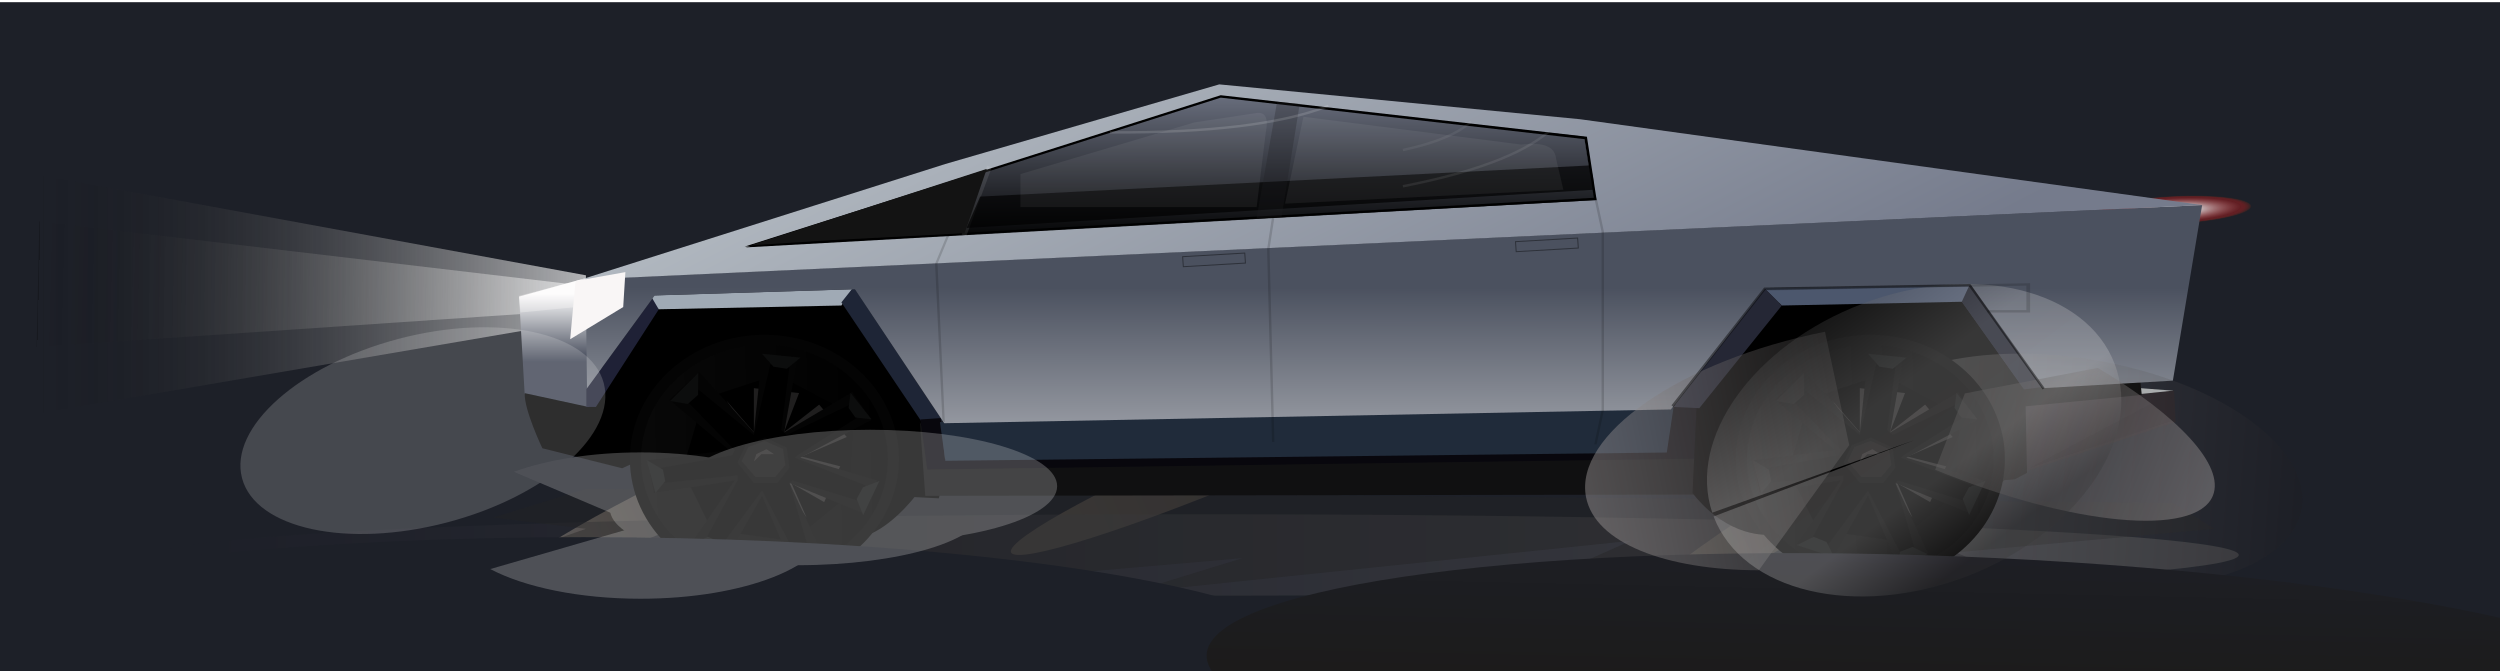 <svg xmlns="http://www.w3.org/2000/svg" xmlns:xlink="http://www.w3.org/1999/xlink"
    style="isolation:isolate" viewBox="0 0 1024 275" width="1024pt" height="275pt">
    <defs>
        <clipPath id="_clipPath_kKpiEeZOi32k910DUSMqY6ll9HkmaeyN">
            <rect width="1024" height="275" />
        </clipPath>
    </defs>
    <g clip-path="url(#_clipPath_kKpiEeZOi32k910DUSMqY6ll9HkmaeyN)">
        <defs>
            <filter id="Wev5Jwfrf4FHv5nUgA6FMj2oemus55rK" x="-200%" y="-200%" width="400%"
                height="400%" filterUnits="objectBoundingBox" color-interpolation-filters="sRGB">
                <feGaussianBlur xmlns="http://www.w3.org/2000/svg" stdDeviation="2.147" />
            </filter>
        </defs>
        <g filter="url(#Wev5Jwfrf4FHv5nUgA6FMj2oemus55rK)">
            <rect x="0" y="0.896" width="1032" height="272" transform="matrix(1,0,0,1,0,0)"
                fill="rgb(29,32,40)" />
        </g>
        <defs>
            <filter id="WydkZWMjiHZHZXgdFkY7pSBKBsxtv4mp" x="-200%" y="-200%" width="400%"
                height="400%" filterUnits="objectBoundingBox" color-interpolation-filters="sRGB">
                <feGaussianBlur xmlns="http://www.w3.org/2000/svg" stdDeviation="2.619" />
            </filter>
        </defs>
        <g opacity="0.8" filter="url(#WydkZWMjiHZHZXgdFkY7pSBKBsxtv4mp)">
            <radialGradient id="_rgradient_1" fx="0.5" fy="0.5" cx="0.5" cy="0.5" r="0.5"
                gradientTransform="matrix(63.945,-3.207,0.572,11.403,857.791,81.941)"
                gradientUnits="userSpaceOnUse">
                <stop offset="29.167%" stop-opacity="1"
                    style="stop-color:rgb(255,255,255)" />
                <stop offset="86.667%" stop-opacity="0.46"
                    style="stop-color:rgb(217,28,28)" />
                <stop offset="100%" stop-opacity="1" style="stop-color:rgb(49,35,35)" />
            </radialGradient>
            <path
                d=" M 858.076 87.643 C 857.919 84.496 872.117 81.223 889.763 80.338 C 907.409 79.453 921.864 81.289 922.022 84.436 C 922.18 87.582 907.981 90.856 890.335 91.74 C 872.689 92.625 858.234 90.789 858.076 87.643 Z "
                fill="url(#_rgradient_1)" />
        </g>
        <defs>
            <filter id="EBwJTxLs7tkJDHTcrqHs9iI7CfdY315P" x="-200%" y="-200%" width="400%"
                height="400%" filterUnits="objectBoundingBox" color-interpolation-filters="sRGB">
                <feGaussianBlur xmlns="http://www.w3.org/2000/svg" stdDeviation="8.501" />
            </filter>
        </defs>
        <g opacity="0.57" filter="url(#EBwJTxLs7tkJDHTcrqHs9iI7CfdY315P)">
            <linearGradient id="_lgradient_17" x1="0" y1="0.5" x2="1" y2="0.5"
                gradientTransform="matrix(203.707,-92.912,8.718,19.115,205.874,226.305)"
                gradientUnits="userSpaceOnUse">
                <stop offset="2.5%" stop-opacity="1" style="stop-color:rgb(195,179,163)" />
                <stop offset="97.917%" stop-opacity="1" style="stop-color:rgb(19,18,18)" />
            </linearGradient>
            <path
                d=" M 210.233 235.862 C 207.827 230.587 251.513 205.489 307.727 179.849 C 363.942 154.209 411.534 137.676 413.94 142.95 C 416.346 148.225 372.66 173.324 316.446 198.963 C 260.231 224.603 212.639 241.137 210.233 235.862 Z "
                fill="url(#_lgradient_17)" />
        </g>
        <defs>
            <filter id="MlkATP0Q7PLfqnCk3WmpHMJBPlgHXjYA" x="-200%" y="-200%" width="400%"
                height="400%" filterUnits="objectBoundingBox" color-interpolation-filters="sRGB">
                <feGaussianBlur xmlns="http://www.w3.org/2000/svg" stdDeviation="8.501" />
            </filter>
        </defs>
        <g opacity="0.42" filter="url(#MlkATP0Q7PLfqnCk3WmpHMJBPlgHXjYA)">
            <linearGradient id="_lgradient_18" x1="0" y1="0.5" x2="1" y2="0.5"
                gradientTransform="matrix(206.114,-87.442,8.205,19.34,410.015,216.583)"
                gradientUnits="userSpaceOnUse">
                <stop offset="2.5%" stop-opacity="0.54" style="stop-color:rgb(217,186,150)" />
                <stop offset="97.917%" stop-opacity="1" style="stop-color:rgb(19,18,18)" />
            </linearGradient>
            <path
                d=" M 414.118 226.253 C 411.853 220.916 456.193 196.992 513.072 172.862 C 569.951 148.731 617.967 133.474 620.231 138.811 C 622.496 144.148 578.156 168.072 521.277 192.202 C 464.398 216.332 416.382 231.59 414.118 226.253 Z "
                fill="url(#_lgradient_18)" />
        </g>
        <defs>
            <filter id="EmyRcY6GIL5e96dj0Onq3Evquv8wGQFX" x="-200%" y="-200%" width="400%"
                height="400%" filterUnits="objectBoundingBox" color-interpolation-filters="sRGB">
                <feGaussianBlur xmlns="http://www.w3.org/2000/svg" stdDeviation="8.501" />
            </filter>
        </defs>
        <g filter="url(#EmyRcY6GIL5e96dj0Onq3Evquv8wGQFX)">
            <linearGradient id="_lgradient_19" x1="0" y1="0.5" x2="1" y2="0.5"
                gradientTransform="matrix(191.863,-115.402,10.829,18.003,660.643,242.7)"
                gradientUnits="userSpaceOnUse">
                <stop offset="2.5%" stop-opacity="1" style="stop-color:rgb(108,99,90)" />
                <stop offset="97.917%" stop-opacity="1" style="stop-color:rgb(19,18,18)" />
            </linearGradient>
            <path
                d=" M 666.057 251.701 C 663.069 246.733 703.628 216.845 756.574 184.998 C 809.52 153.152 854.932 131.331 857.92 136.299 C 860.908 141.267 820.349 171.155 767.403 203.002 C 714.457 234.848 669.046 256.669 666.057 251.701 Z "
                fill="url(#_lgradient_19)" />
        </g>
        <defs>
            <filter id="iqBKA3ioSbNxcejWm1yEuPMMJ6suokQ1" x="-200%" y="-200%" width="400%"
                height="400%" filterUnits="objectBoundingBox" color-interpolation-filters="sRGB">
                <feGaussianBlur xmlns="http://www.w3.org/2000/svg" stdDeviation="14.899" />
            </filter>
        </defs>
        <g opacity="0.36" filter="url(#iqBKA3ioSbNxcejWm1yEuPMMJ6suokQ1)">
            <linearGradient id="_lgradient_20" x1="0" y1="0.5" x2="1" y2="0.5"
                gradientTransform="matrix(-852,0,0,33.365,917,210.635)"
                gradientUnits="userSpaceOnUse">
                <stop offset="2.5%" stop-opacity="1" style="stop-color:rgb(113,112,111)" />
                <stop offset="97.917%" stop-opacity="1" style="stop-color:rgb(29,32,40)" />
            </linearGradient>
            <ellipse vector-effect="non-scaling-stroke" cx="491"
                cy="227.317" rx="426" ry="16.683" fill="url(#_lgradient_20)" />
        </g>
        <defs>
            <filter id="ZrFQNtqiw7fS0iFh99HQxOaC7x0ixxjW" x="-200%" y="-200%" width="400%"
                height="400%" filterUnits="objectBoundingBox" color-interpolation-filters="sRGB">
                <feGaussianBlur xmlns="http://www.w3.org/2000/svg" stdDeviation="20.566" />
            </filter>
        </defs>
        <g opacity="0.4" filter="url(#ZrFQNtqiw7fS0iFh99HQxOaC7x0ixxjW)">
            <path
                d=" M 239.882 200.268 L 202 212 L 240 216.607 L 184 236.214 L 324 228.589 L 382 228.589 L 346 242.75 L 509 228.589 L 463 242.75 L 668 221.509 L 620 242.75 L 907 216.607 L 890 206 L 890 206"
                fill="rgb(34,34,34)" />
        </g>
        <g>
            <defs>
                <filter id="4zW7VBhs5TBWwxytpTS1gqLkH04uB5PE" x="-200%" y="-200%" width="400%"
                    height="400%" filterUnits="objectBoundingBox" color-interpolation-filters="sRGB">
                    <feGaussianBlur xmlns="http://www.w3.org/2000/svg"
                        stdDeviation="3.263" />
                </filter>
            </defs>
            <g opacity="0.66" filter="url(#4zW7VBhs5TBWwxytpTS1gqLkH04uB5PE)">
                <linearGradient id="_lgradient_21" x1="0" y1="0.5" x2="1" y2="0.5"
                    gradientTransform="matrix(222.054,0,0,97,17.946,72)"
                    gradientUnits="userSpaceOnUse">
                    <stop offset="0%" stop-opacity="0.36" style="stop-color:rgb(0,0,0)" />
                    <stop offset="0%" stop-opacity="0" style="stop-color:rgb(0,0,0)" />
                    <stop offset="100%" stop-opacity="1" style="stop-color:rgb(255,255,255)" />
                </linearGradient>
                <path d=" M 17.946 72 L 240 112.768 L 240 131.043 L 17.946 169 L 17.946 72 Z "
                    fill="url(#_lgradient_21)" />
            </g>
            <defs>
                <filter id="CZ3K351k4vPr6zk21E3RZR7NdqV9MB41" x="-200%" y="-200%" width="400%"
                    height="400%" filterUnits="objectBoundingBox" color-interpolation-filters="sRGB">
                    <feGaussianBlur xmlns="http://www.w3.org/2000/svg"
                        stdDeviation="0.773" />
                </filter>
            </defs>
            <g opacity="0.61" filter="url(#CZ3K351k4vPr6zk21E3RZR7NdqV9MB41)">
                <linearGradient id="_lgradient_22" x1="0" y1="0.5" x2="1" y2="0.5"
                    gradientTransform="matrix(224.351,4.831,-1.12,51.448,16.12,90.672)"
                    gradientUnits="userSpaceOnUse">
                    <stop offset="0%" stop-opacity="0.36" style="stop-color:rgb(0,0,0)" />
                    <stop offset="0%" stop-opacity="0" style="stop-color:rgb(0,0,0)" />
                    <stop offset="100%" stop-opacity="1" style="stop-color:rgb(255,255,255)" />
                </linearGradient>
                <path
                    d=" M 16.12 90.672 L 240 117.126 L 239.789 126.819 L 15 142.12 L 16.12 90.672 Z "
                    fill="url(#_lgradient_22)" />
            </g>
        </g>
        <g>
            <g>
                <path
                    d=" M 890.005 160.014 L 876.703 158.989 L 876.703 162.579 L 890.005 161.04 L 890.005 160.014 Z "
                    fill="rgb(190,195,196)" />
                <linearGradient id="_lgradient_23" x1="0.401" y1="0.117"
                    x2="0.401" y2="0.621"
                    gradientTransform="matrix(38.317,0,0,55.984,212.606,113.872)"
                    gradientUnits="userSpaceOnUse">
                    <stop offset="0%" stop-opacity="1" style="stop-color:rgb(255,255,255)" />
                    <stop offset="98.333%" stop-opacity="1"
                        style="stop-color:rgb(63,69,85)" />
                </linearGradient>
                <path
                    d=" M 214.893 161.204 L 212.606 121.506 L 240.057 113.872 L 241.773 116.926 L 250.923 131.176 L 243.488 163.24 L 241.201 169.856 L 224.044 169.347 L 214.893 161.204 Z "
                    fill="url(#_lgradient_23)" />
                <g>
                    <path
                        d=" M 214.941 161.04 L 240.99 166.682 L 268.702 126.166 L 345.187 122.063 L 380.104 170.272 L 385.092 202.069 L 384.538 204.121 L 374.562 203.608 C 374.562 203.608 363.699 217.763 352.392 220.019 L 264.268 197.966 L 261.497 188.735 L 254.846 191.812 L 222.146 183.606 C 222.146 183.606 214.553 167.707 214.941 161.04 Z "
                        fill="rgb(0,0,0)" />
                    <path
                        d=" M 269.81 126.743 L 268.132 121.037 L 240.167 159.42 L 240.167 166.682 L 244.082 166.682 L 269.81 126.743 Z "
                        fill="rgb(31,33,54)" />
                    <path
                        d=" M 269.81 126.678 L 344.633 125.14 L 349.067 118.473 L 266.485 121.037 L 269.81 126.678 Z "
                        fill="rgb(160,170,181)" />
                    <path
                        d=" M 386.042 172.323 L 349.602 117.604 L 344.633 123.858 L 377.208 172.323 L 386.042 172.323 Z "
                        fill="rgb(30,37,54)" />
                </g>
                <g>
                    <path
                        d=" M 696.021 178.99 L 694.912 202.582 L 378.996 203.095 L 376.779 172.836 L 385.092 189.248 L 686.599 185.658 L 696.021 178.99 Z "
                        fill="rgb(16,16,17)" />
                    <path
                        d=" M 696.021 165.143 L 695.465 187.863 L 379.779 192.325 L 377 171.81 L 385.337 171.246 L 387.004 187.863 L 682.682 184.016 L 685.461 165.707 L 696.021 165.143 Z "
                        fill="rgb(8,7,13)" />
                </g>
                <path
                    d=" M 830.202 192.889 L 829.592 166.22 L 890.503 159.963 L 891.113 172.785 L 830.202 192.889 Z "
                    fill="rgb(38,32,36)" />
                <g>
                    <path
                        d=" M 876.703 156.065 L 877.257 161.758 L 829.703 166.425 L 830.257 193.709 L 825.269 196.325 L 819.117 196.838 C 819.117 196.838 825.824 147.757 772.118 142.68 C 772.118 142.68 715.253 135.243 708.934 195.812 C 708.934 195.812 718.855 217.763 724.564 218.994 C 724.564 218.994 708.159 220.84 693.249 201.967 L 694.912 166.425 L 728.499 124.114 L 802.878 122.576 L 828.595 158.681 L 876.703 156.065 Z "
                        fill="rgb(0,0,0)" />
                    <path
                        d=" M 806.798 116.135 L 836.798 158.476 L 829.038 159.502 L 803.543 123.601 L 806.798 116.135 Z "
                        fill="rgb(23,25,37)" />
                    <path
                        d=" M 729.829 125.14 L 803.543 123.601 L 806.869 116.421 L 722.624 117.96 L 729.829 125.14 Z "
                        fill="rgb(76,87,109)" />
                    <path
                        d=" M 722.624 117.96 L 729.829 125.14 L 696.021 167.195 L 685.49 166.682 L 722.624 117.96 Z "
                        fill="rgb(37,39,53)" />
                    <path
                        d=" M 723.733 218.994 L 820.17 197.453 L 823.496 193.863 L 818.508 152.322 L 775.277 137.449 L 733.155 141.039 L 707.66 173.349 L 704.334 200.53 L 723.733 218.994 Z "
                        fill="rgb(0,0,0)" />
                </g>
                <path
                    d=" M 682.713 185.35 L 387.222 188.735 L 385 172.887 L 685.49 166.682 L 682.713 185.35 Z "
                    fill="rgb(32,43,58)" />
                <linearGradient id="_lgradient_24" x1="0.539" y1="1.924"
                    x2="0.543" y2="0.379"
                    gradientTransform="matrix(662.119,0,0,89.349,239.881,84)"
                    gradientUnits="userSpaceOnUse">
                    <stop offset="0%" stop-opacity="1" style="stop-color:rgb(255,255,255)" />
                    <stop offset="100%" stop-opacity="1" style="stop-color:rgb(75,81,95)" />
                </linearGradient>
                <path
                    d=" M 902 84 L 890.005 155.912 L 836.798 158.989 L 807.423 116.934 L 723.178 117.96 L 684.382 167.707 L 386.755 173.349 L 350.175 118.473 L 268.148 121.037 L 240.436 158.989 L 239.881 114.37 L 902 84 Z "
                    fill="url(#_lgradient_24)" />
                <g>
                    <linearGradient id="_lgradient_25" x1="0.158"
                        y1="0.303" x2="1" y2="0.5"
                        gradientTransform="matrix(664.277,0,0,80.021,237.723,34.562)"
                        gradientUnits="userSpaceOnUse">
                        <stop offset="1.667%" stop-opacity="1"
                            style="stop-color:rgb(176,183,191)" />
                        <stop offset="90.027%" stop-opacity="1"
                            style="stop-color:rgb(117,123,140)" />
                        <stop offset="100%" stop-opacity="1" style="stop-color:rgb(117,123,140)" />
                    </linearGradient>
                    <path
                        d=" M 902 84 L 237.723 114.583 L 387.175 67.182 L 499.403 34.562 L 647.188 48.833 L 902 84 Z "
                        fill="url(#_lgradient_25)" />
                    <linearGradient id="_lgradient_26" x1="0.567"
                        y1="0.985" x2="0.561" y2="-0.126"
                        gradientTransform="matrix(347.795,0,0,61.673,305.504,39.659)"
                        gradientUnits="userSpaceOnUse">
                        <stop offset="1.667%" stop-opacity="1"
                            style="stop-color:rgb(0,0,0)" />
                        <stop offset="100%" stop-opacity="1" style="stop-color:rgb(117,123,140)" />
                    </linearGradient>
                    <path
                        d=" M 648.855 55.969 L 653.299 81.963 L 305.504 101.332 L 499.403 39.659 L 648.855 55.969 Z "
                        fill="url(#_lgradient_26)" />
                </g>
                <g>
                    <g opacity="0.4">
                        <path
                            d=" M 620.755 98.984 L 646.195 97.497 L 646.472 101.6 L 621.032 103.087 L 620.755 98.984 Z "
                            fill="none" vector-effect="non-scaling-stroke" stroke-width="0.412"
                            stroke="rgb(0,0,0)" stroke-linejoin="miter" stroke-linecap="butt"
                            stroke-miterlimit="100" />
                    </g>
                    <g opacity="0.4">
                        <path
                            d=" M 484.412 105.138 L 509.852 103.651 L 510.129 107.754 L 484.689 109.241 L 484.412 105.138 Z "
                            fill="none" vector-effect="non-scaling-stroke" stroke-width="0.412"
                            stroke="rgb(0,0,0)" stroke-linejoin="miter" stroke-linecap="butt"
                            stroke-miterlimit="100" />
                    </g>
                </g>
                <g />
                <defs>
                    <filter id="eHXWL59EwkFUKjitZBFjgWCUXNuBClhy" x="-200%" y="-200%" width="400%"
                        height="400%" filterUnits="objectBoundingBox"
                        color-interpolation-filters="sRGB">
                        <feGaussianBlur xmlns="http://www.w3.org/2000/svg"
                            stdDeviation="4.337" />
                    </filter>
                </defs>
                <g opacity="0.35" filter="url(#eHXWL59EwkFUKjitZBFjgWCUXNuBClhy)">
                    <path
                        d=" M 239.868 125.381 L 239.868 114 L 212.606 121.19 L 213.174 128 L 239.868 125.381 Z "
                        fill="rgb(249,246,246)" />
                </g>
                <defs>
                    <filter id="Yf0u0FXhWC37HXylFfuaJkoYQGNs0uxX" x="-200%" y="-200%" width="400%"
                        height="400%" filterUnits="objectBoundingBox"
                        color-interpolation-filters="sRGB">
                        <feGaussianBlur xmlns="http://www.w3.org/2000/svg"
                            stdDeviation="4.337" />
                    </filter>
                </defs>
                <g filter="url(#Yf0u0FXhWC37HXylFfuaJkoYQGNs0uxX)">
                    <path
                        d=" M 235.745 115.102 L 233.544 138.942 L 255.266 125.757 L 256.159 111.454 L 235.745 115.102 Z "
                        fill="rgb(249,246,246)" />
                </g>
            </g>
            <path
                d=" M 654 82 L 650 56 L 500 39 L 305 101 L 653 82 L 653 81 L 311 100 L 500 40 L 649 57 L 653 82 L 654 82 Z "
                fill="rgb(0,0,0)" />
            <g>
                <g opacity="0.09">
                    <path d=" M 404.922 69.173 L 395.175 95.5 L 395.175 95.5" fill="none"
                        vector-effect="non-scaling-stroke" stroke-width="2"
                        stroke="rgb(255,255,255)" stroke-linejoin="miter" stroke-linecap="square"
                        stroke-miterlimit="3" />
                </g>
                <path
                    d=" M 404.172 69.173 L 395.104 95.5 L 340.699 98.346 L 307.452 100.481 L 404.172 69.173 Z "
                    fill="rgb(19,19,19)" />
            </g>
            <g>
                <ellipse vector-effect="non-scaling-stroke" cx="313.108"
                    cy="188" rx="55.108" ry="50.875"
                    fill="rgb(4,4,4)" />
                <linearGradient id="_lgradient_27" x1="0" y1="0.5" x2="0.991"
                    y2="0.474"
                    gradientTransform="matrix(101.149,0,0,93.378,262.534,141.311)"
                    gradientUnits="userSpaceOnUse">
                    <stop offset="0%" stop-opacity="1" style="stop-color:rgb(8,8,8)" />
                    <stop offset="100%" stop-opacity="1" style="stop-color:rgb(0,0,0)" />
                </linearGradient>
                <ellipse vector-effect="non-scaling-stroke" cx="313.108"
                    cy="188" rx="50.574" ry="46.689"
                    fill="url(#_lgradient_27)" />
                <path
                    d=" M 292.53 161.872 L 312.062 155.432 L 324.618 156.72 L 341.635 165.735 L 349.471 176.039 L 348.336 194.071 L 344.151 205.663 L 331.594 215.966 L 320.433 221.118 L 302.296 218.542 L 289.74 213.391 L 282.764 199.223 L 281.369 186.343 L 285.554 172.175 L 292.53 161.872 Z "
                    fill="rgb(0,0,0)" />
                <g opacity="0.15">
                    <path
                        d=" M 297.483 164 L 308.791 177 L 308.791 159 L 327.294 161 L 321.126 177 L 335.518 165.735 L 346.826 179 L 328.322 187 L 344.151 191 L 337.574 205.663 L 324.21 198 L 330.378 212"
                        fill="rgb(206,201,201)" />
                </g>
                <g>
                    <path
                        d=" M 286.412 152.359 L 308.792 177.153 L 312.149 145.128 L 326.697 146.161 L 321.187 177.153 L 349.077 160.624 L 356.91 171.988 L 327.816 187.483 L 359.149 196.781 L 353.553 210.211 L 323.34 197.814 L 336.768 226.74 L 324.459 231.905 L 312.149 202.979 L 297.602 228.806 L 283.055 222.608 L 300.959 196.781 L 267.871 201.946 L 265.15 188.517 L 298.721 184.384 L 274.102 163.723 L 286.412 152.359 Z "
                        fill="rgb(4,4,4)" />
                    <path
                        d=" M 280.817 163.723 L 284.863 158.558 L 308.792 178.186 L 315.506 149.26 L 323.34 150.293 L 319.983 176.12 L 322.221 178.186 L 347.958 165.789 L 351.315 170.954 L 326.697 186.45 L 325.578 187.483 L 354.672 198.847 L 351.315 205.046 L 324.459 196.781 L 323.34 197.814 L 331.173 224.674 L 325.578 226.74 L 312.149 200.913 L 295.364 223.641 L 288.65 221.575 L 302.078 196.781 L 302.078 194.715 L 271.864 197.814 L 270.745 191.616 L 299.84 186.45 L 300.959 184.384 L 280.817 163.723 Z "
                        fill="rgb(0,0,0)" />
                    <g opacity="0.34">
                        <mask id="_mask_YZNRDH7Cdq14k5FZhFWUQkN528ODDsNO">
                            <path
                                d=" M 306.554 189.55 L 309.911 194.715 L 315.506 194.715 L 319.983 191.616 L 318.863 185.417 L 314.387 182.318 L 308.792 184.384 L 306.554 188.517 L 306.554 189.55 Z "
                                fill="white" stroke="none" />
                        </mask>
                        <path
                            d=" M 306.554 189.55 L 309.911 194.715 L 315.506 194.715 L 319.983 191.616 L 318.863 185.417 L 314.387 182.318 L 308.792 184.384 L 306.554 188.517 L 306.554 189.55 Z "
                            fill="none" />
                        <path
                            d=" M 306.554 189.55 L 309.911 194.715 L 315.506 194.715 L 319.983 191.616 L 318.863 185.417 L 314.387 182.318 L 308.792 184.384 L 306.554 188.517 L 306.554 189.55 Z "
                            fill="none" mask="url(#_mask_YZNRDH7Cdq14k5FZhFWUQkN528ODDsNO)"
                            vector-effect="non-scaling-stroke" stroke-width="0.6"
                            stroke="rgb(249,249,249)" stroke-linejoin="miter"
                            stroke-linecap="square" stroke-miterlimit="3" />
                    </g>
                    <path
                        d=" M 302.078 189.55 L 305.435 182.318 L 313.268 179.219 L 322.221 183.351 L 323.34 191.616 L 318.411 197.814 L 308.792 197.814 L 302.078 189.55 Z "
                        fill="rgb(4,4,4)" />
                    <path
                        d=" M 303.757 188.821 L 306.584 183.073 L 313.18 180.609 L 320.719 183.894 L 321.661 190.464 L 317.511 195.391 L 309.411 195.391 L 303.757 188.821 Z "
                        fill="rgb(11,10,10)" />
                    <g opacity="0.25">
                        <path
                            d=" M 308.791 189 L 309.819 186 L 313.93 184 L 317.014 186 L 311.875 186"
                            fill="rgb(96,93,93)" />
                    </g>
                    <g>
                        <path
                            d=" M 325.238 226 L 324.619 232 L 336.546 227 L 330.378 224 L 325.238 226 Z "
                            fill="rgb(12,13,13)" />
                        <path
                            d=" M 350.907 204.361 L 353.553 211 L 360.19 197 L 353.493 199.599 L 350.907 204.361 Z "
                            fill="rgb(12,13,13)" />
                        <path
                            d=" M 350.369 171.011 L 356.98 171.748 L 348.386 160.923 L 347.589 167.08 L 350.369 171.011 Z "
                            fill="rgb(12,13,13)" />
                        <path
                            d=" M 289.878 219.9 L 283.021 223.255 L 298.443 228.461 L 295.15 222.001 L 289.878 219.9 Z "
                            fill="rgb(12,13,13)" />
                        <path
                            d=" M 271.529 192.363 L 264.871 188.44 L 268.468 201.92 L 272.472 197.088 L 271.529 192.363 Z "
                            fill="rgb(12,13,13)" />
                        <path
                            d=" M 322.277 151.043 L 327.834 146.503 L 312.101 144.904 L 316.818 150.199 L 322.277 151.043 Z "
                            fill="rgb(12,13,13)" />
                        <path
                            d=" M 285.937 161.742 L 286.011 152.698 L 274.486 164.244 L 281.711 165.467 L 285.937 161.742 Z "
                            fill="rgb(12,13,13)" />
                    </g>
                </g>
            </g>
            <defs>
                <filter id="EYwLzRzdcEaXo4ShshOEicrFND5JUSjr" x="-200%" y="-200%" width="400%"
                    height="400%" filterUnits="objectBoundingBox" color-interpolation-filters="sRGB">
                    <feOffset xmlns="http://www.w3.org/2000/svg" in="SourceGraphic" dx="0" dy="0" />
                    <feGaussianBlur xmlns="http://www.w3.org/2000/svg"
                        stdDeviation="2.147" result="pf_100_offsetBlur" />
                    <feComposite xmlns="http://www.w3.org/2000/svg" in="SourceGraphic"
                        in2="pf_100_offsetBlur" result="pf_100_inverse" operator="out" />
                    <feFlood xmlns="http://www.w3.org/2000/svg" flood-color="#000000"
                        flood-opacity="0.5" result="pf_100_color" />
                    <feComposite xmlns="http://www.w3.org/2000/svg" in="pf_100_color"
                        in2="pf_100_inverse" operator="in" result="pf_100_shadow" />
                    <feComposite xmlns="http://www.w3.org/2000/svg" in="pf_100_shadow"
                        in2="SourceGraphic" operator="over" />
                    <feGaussianBlur xmlns="http://www.w3.org/2000/svg"
                        stdDeviation="14.255" />
                </filter>
            </defs>
            <g opacity="0.21" filter="url(#EYwLzRzdcEaXo4ShshOEicrFND5JUSjr)">
                <linearGradient id="_lgradient_28" x1="0" y1="0.5" x2="1.172"
                    y2="0.45"
                    gradientTransform="matrix(185.617,30.859,-15.102,90.84,764.66,131.982)"
                    gradientUnits="userSpaceOnUse">
                    <stop offset="0%" stop-opacity="1" style="stop-color:rgb(193,191,191)" />
                    <stop offset="100%" stop-opacity="1" style="stop-color:rgb(0,0,0)" />
                </linearGradient>
                <path
                    d=" M 757.109 177.402 C 761.276 152.334 806.246 138.896 857.469 147.412 C 908.691 155.928 946.894 183.193 942.726 208.261 C 938.559 233.329 893.589 246.767 842.366 238.252 C 791.144 229.736 752.941 202.47 757.109 177.402 Z "
                    fill="url(#_lgradient_28)" />
            </g>
            <g>
                <ellipse vector-effect="non-scaling-stroke" cx="766.108"
                    cy="188" rx="55.108" ry="50.875"
                    fill="rgb(4,4,4)" />
                <linearGradient id="_lgradient_29" x1="0" y1="0.5" x2="0.991"
                    y2="0.474"
                    gradientTransform="matrix(101.149,0,0,93.378,715.534,141.311)"
                    gradientUnits="userSpaceOnUse">
                    <stop offset="0%" stop-opacity="1" style="stop-color:rgb(8,8,8)" />
                    <stop offset="100%" stop-opacity="1" style="stop-color:rgb(0,0,0)" />
                </linearGradient>
                <ellipse vector-effect="non-scaling-stroke" cx="766.108"
                    cy="188" rx="50.574" ry="46.689"
                    fill="url(#_lgradient_29)" />
                <path
                    d=" M 745.53 161.872 L 765.062 155.432 L 777.618 156.72 L 794.635 165.735 L 802.471 176.039 L 801.336 194.071 L 797.151 205.663 L 784.594 215.966 L 773.433 221.118 L 755.296 218.542 L 742.74 213.391 L 735.764 199.223 L 734.369 186.343 L 738.554 172.175 L 745.53 161.872 Z "
                    fill="rgb(0,0,0)" />
                <g opacity="0.15">
                    <path
                        d=" M 750.483 164 L 761.791 177 L 761.791 159 L 780.294 161 L 774.126 177 L 788.518 165.735 L 799.826 179 L 781.322 187 L 797.151 191 L 790.574 205.663 L 777.21 198 L 783.378 212"
                        fill="rgb(206,201,201)" />
                </g>
                <g>
                    <path
                        d=" M 739.412 152.359 L 761.792 177.153 L 765.149 145.128 L 779.697 146.161 L 774.187 177.153 L 802.077 160.624 L 809.91 171.988 L 780.816 187.483 L 812.149 196.781 L 806.553 210.211 L 776.34 197.814 L 789.768 226.74 L 777.459 231.905 L 765.149 202.979 L 750.602 228.806 L 736.055 222.608 L 753.959 196.781 L 720.871 201.946 L 718.15 188.517 L 751.721 184.384 L 727.102 163.723 L 739.412 152.359 Z "
                        fill="rgb(4,4,4)" />
                    <path
                        d=" M 733.817 163.723 L 737.863 158.558 L 761.792 178.186 L 768.506 149.26 L 776.34 150.293 L 772.983 176.12 L 775.221 178.186 L 800.958 165.789 L 804.315 170.954 L 779.697 186.45 L 778.578 187.483 L 807.672 198.847 L 804.315 205.046 L 777.459 196.781 L 776.34 197.814 L 784.173 224.674 L 778.578 226.74 L 765.149 200.913 L 748.364 223.641 L 741.65 221.575 L 755.078 196.781 L 755.078 194.715 L 724.864 197.814 L 723.745 191.616 L 752.84 186.45 L 753.959 184.384 L 733.817 163.723 Z "
                        fill="rgb(0,0,0)" />
                    <g opacity="0.34">
                        <mask id="_mask_TgLOxWXgDoRCmh0S5X5mIbI1aYcKfJBT">
                            <path
                                d=" M 759.554 189.55 L 762.911 194.715 L 768.506 194.715 L 772.983 191.616 L 771.863 185.417 L 767.387 182.318 L 761.792 184.384 L 759.554 188.517 L 759.554 189.55 Z "
                                fill="white" stroke="none" />
                        </mask>
                        <path
                            d=" M 759.554 189.55 L 762.911 194.715 L 768.506 194.715 L 772.983 191.616 L 771.863 185.417 L 767.387 182.318 L 761.792 184.384 L 759.554 188.517 L 759.554 189.55 Z "
                            fill="none" />
                        <path
                            d=" M 759.554 189.55 L 762.911 194.715 L 768.506 194.715 L 772.983 191.616 L 771.863 185.417 L 767.387 182.318 L 761.792 184.384 L 759.554 188.517 L 759.554 189.55 Z "
                            fill="none" mask="url(#_mask_TgLOxWXgDoRCmh0S5X5mIbI1aYcKfJBT)"
                            vector-effect="non-scaling-stroke" stroke-width="0.6"
                            stroke="rgb(249,249,249)" stroke-linejoin="miter"
                            stroke-linecap="square" stroke-miterlimit="3" />
                    </g>
                    <path
                        d=" M 755.078 189.55 L 758.435 182.318 L 766.268 179.219 L 775.221 183.351 L 776.34 191.616 L 771.411 197.814 L 761.792 197.814 L 755.078 189.55 Z "
                        fill="rgb(4,4,4)" />
                    <path
                        d=" M 756.757 188.821 L 759.584 183.073 L 766.18 180.609 L 773.719 183.894 L 774.661 190.464 L 770.511 195.391 L 762.411 195.391 L 756.757 188.821 Z "
                        fill="rgb(11,10,10)" />
                    <g opacity="0.25">
                        <path
                            d=" M 761.791 189 L 762.819 186 L 766.93 184 L 770.014 186 L 764.875 186"
                            fill="rgb(96,93,93)" />
                    </g>
                    <g>
                        <path
                            d=" M 778.238 226 L 777.619 232 L 789.546 227 L 783.378 224 L 778.238 226 Z "
                            fill="rgb(12,13,13)" />
                        <path
                            d=" M 803.907 204.361 L 806.553 211 L 813.19 197 L 806.493 199.599 L 803.907 204.361 Z "
                            fill="rgb(12,13,13)" />
                        <path
                            d=" M 803.369 171.011 L 809.98 171.748 L 801.386 160.923 L 800.589 167.08 L 803.369 171.011 Z "
                            fill="rgb(12,13,13)" />
                        <path
                            d=" M 742.878 219.9 L 736.021 223.255 L 751.443 228.461 L 748.15 222.001 L 742.878 219.9 Z "
                            fill="rgb(12,13,13)" />
                        <path
                            d=" M 724.529 192.363 L 717.871 188.44 L 721.468 201.92 L 725.472 197.088 L 724.529 192.363 Z "
                            fill="rgb(12,13,13)" />
                        <path
                            d=" M 775.277 151.043 L 780.834 146.503 L 765.101 144.904 L 769.818 150.199 L 775.277 151.043 Z "
                            fill="rgb(12,13,13)" />
                        <path
                            d=" M 738.937 161.742 L 739.011 152.698 L 727.486 164.244 L 734.711 165.467 L 738.937 161.742 Z "
                            fill="rgb(12,13,13)" />
                    </g>
                </g>
            </g>
            <defs>
                <filter id="kL5ptBuNihNhpZAoRUSqm7HEjmcNjIoZ" x="-200%" y="-200%" width="400%"
                    height="400%" filterUnits="objectBoundingBox" color-interpolation-filters="sRGB">
                    <feGaussianBlur xmlns="http://www.w3.org/2000/svg"
                        stdDeviation="10.648" />
                </filter>
            </defs>
            <g filter="url(#kL5ptBuNihNhpZAoRUSqm7HEjmcNjIoZ)">
                <ellipse vector-effect="non-scaling-stroke" cx="239"
                    cy="272.293" rx="307" ry="52.274"
                    fill="rgb(29,32,40)" />
            </g>
            <defs>
                <filter id="HQX6bbn7E5MBKB9f91eA0iKkP9IDwIKR" x="-200%" y="-200%" width="400%"
                    height="400%" filterUnits="objectBoundingBox" color-interpolation-filters="sRGB">
                    <feGaussianBlur xmlns="http://www.w3.org/2000/svg"
                        stdDeviation="10.648" />
                </filter>
            </defs>
            <g filter="url(#HQX6bbn7E5MBKB9f91eA0iKkP9IDwIKR)">
                <linearGradient id="_lgradient_30" x1="0.517" y1="-0.227"
                    x2="0.59" y2="0.493"
                    gradientTransform="matrix(611.458,23.826,-4.071,104.469,496.267,215.991)"
                    gradientUnits="userSpaceOnUse">
                    <stop offset="1.667%" stop-opacity="1"
                        style="stop-color:rgb(29,32,40)" />
                    <stop offset="98.75%" stop-opacity="1" style="stop-color:rgb(28,27,27)" />
                </linearGradient>
                <path
                    d=" M 494.232 268.226 C 495.355 239.397 633.26 221.329 801.996 227.904 C 970.732 234.479 1106.813 263.222 1105.69 292.051 C 1104.566 320.88 966.662 338.948 797.925 332.373 C 629.189 325.798 493.109 297.055 494.232 268.226 Z "
                    fill="url(#_lgradient_30)" />
            </g>
            <defs>
                <filter id="w7FVoUGt30u5BaFs9esFw5nlBM1fbYFa" x="-200%" y="-200%" width="400%"
                    height="400%" filterUnits="objectBoundingBox" color-interpolation-filters="sRGB">
                    <feGaussianBlur xmlns="http://www.w3.org/2000/svg"
                        stdDeviation="12.194" />
                </filter>
            </defs>
            <g opacity="0.43" filter="url(#w7FVoUGt30u5BaFs9esFw5nlBM1fbYFa)">
                <linearGradient id="_lgradient_31" x1="0" y1="0.5" x2="1" y2="0.5"
                    gradientTransform="matrix(107.799,-21.358,17.604,88.856,640.42,157.088)"
                    gradientUnits="userSpaceOnUse">
                    <stop offset="2.083%" stop-opacity="1"
                        style="stop-color:rgb(166,160,160)" />
                    <stop offset="97.5%" stop-opacity="1" style="stop-color:rgb(55,53,53)" />
                </linearGradient>
                <path
                    d=" M 720.402 233.585 C 682.107 233.467 653.357 222.385 649.651 203.681 C 644.576 178.065 688.379 147.754 747.524 135.868 L 757.45 182.323 L 720.402 233.585 Z "
                    fill="url(#_lgradient_31)" />
            </g>
            <defs>
                <filter id="mi6DsY79ojwJpEg2Ovwl3nfJb9YjVW7U" x="-200%" y="-200%" width="400%"
                    height="400%" filterUnits="objectBoundingBox" color-interpolation-filters="sRGB">
                    <feGaussianBlur xmlns="http://www.w3.org/2000/svg"
                        stdDeviation="12.194" />
                </filter>
            </defs>
            <g opacity="0.43" filter="url(#mi6DsY79ojwJpEg2Ovwl3nfJb9YjVW7U)">
                <linearGradient id="_lgradient_32" x1="0" y1="0.5" x2="1" y2="0.5"
                    gradientTransform="matrix(-101.568,-41.962,24.425,-59.119,893.563,234.099)"
                    gradientUnits="userSpaceOnUse">
                    <stop offset="2.083%" stop-opacity="1"
                        style="stop-color:rgb(166,160,160)" />
                    <stop offset="97.5%" stop-opacity="1" style="stop-color:rgb(55,53,53)" />
                </linearGradient>
                <path
                    d=" M 859.216 150.698 C 891.875 169.966 911.512 190.654 906.371 203.098 C 899.329 220.141 848.451 215.335 792.65 192.407 L 804.803 161.136 L 859.216 150.698 Z "
                    fill="url(#_lgradient_32)" />
            </g>
            <defs>
                <filter id="FyjxYPhwUJwybuaz9uugahBQBGKGcSJU" x="-200%" y="-200%" width="400%"
                    height="400%" filterUnits="objectBoundingBox" color-interpolation-filters="sRGB">
                    <feGaussianBlur xmlns="http://www.w3.org/2000/svg"
                        stdDeviation="8.501" />
                </filter>
            </defs>
            <g opacity="0.25" filter="url(#FyjxYPhwUJwybuaz9uugahBQBGKGcSJU)">
                <linearGradient id="_lgradient_33" x1="0.199"
                    y1="-0.308" x2="0.796" y2="1.125"
                    gradientTransform="matrix(164.286,-62.467,42.492,111.753,680.646,155.667)"
                    gradientUnits="userSpaceOnUse">
                    <stop offset="10.833%" stop-opacity="1"
                        style="stop-color:rgb(15,15,15)" />
                    <stop offset="44.583%" stop-opacity="1"
                        style="stop-color:rgb(220,219,219)" />
                    <stop offset="65%" stop-opacity="1" style="stop-color:rgb(225,224,224)" />
                    <stop offset="82.917%" stop-opacity="1"
                        style="stop-color:rgb(53,51,51)" />
                </linearGradient>
                <path
                    d=" M 701.335 209.985 C 691.086 179.401 718.213 141.382 762.789 124.433 C 808.125 107.195 854.452 118.237 866.178 149.076 C 877.904 179.915 850.617 218.948 805.281 236.186 C 759.945 253.424 713.628 242.376 701.892 211.543 L 784.035 180.309 L 701.335 209.985 Z "
                    fill="url(#_lgradient_33)" />
            </g>
            <g opacity="0.67" style="mix-blend-mode:subtract;">
                <path
                    d=" M 401.476 80.525 L 651.325 67.75 L 652.515 72.731 L 653 77.712 L 395.924 93.365 L 401.476 80.525 Z "
                    fill="rgb(0,0,0)" />
            </g>
            <g opacity="0.44">
                <path d=" M 685.335 165.942 L 722.824 118.269 L 806.798 116.846 L 836.789 158.827"
                    fill="none" vector-effect="non-scaling-stroke" stroke-width="1"
                    stroke="rgb(0,0,0)" stroke-linejoin="miter" stroke-linecap="square"
                    stroke-miterlimit="3" />
            </g>
            <g>
                <g opacity="0.15">
                    <path d=" M 389 96 L 384 108 L 387 173 L 386 172 L 383 108 L 388 96 L 389 96 Z "
                        fill="rgb(0,0,0)" />
                </g>
                <g opacity="0.15">
                    <path d=" M 522 89 L 520 102 L 522 181 L 521 181 L 519 102 L 521 89 L 522 89 Z "
                        fill="rgb(0,0,0)" />
                </g>
                <g opacity="0.15">
                    <path
                        d=" M 654 81 L 657 95 L 657 168 L 654 182 L 653 182 L 656 168 L 656 95 L 653 81 L 654 81 Z "
                        fill="rgb(0,0,0)" />
                </g>
                <g opacity="0.15">
                    <path
                        d=" M 723 118 L 724 119 L 830 117 L 830 127 L 814 127 L 814 128 L 831.54 128 L 831.54 116 L 723 118 Z "
                        fill="rgb(0,0,0)" />
                </g>
            </g>
            <g>
                <g opacity="0.06">
                    <path
                        d=" M 514.712 84.827 L 518.46 54.231 Q 520.335 45.047 513.962 46.404 L 489.219 50.139 L 417.991 71.308 L 417.991 84.827 L 514.712 84.827 Z "
                        fill="rgb(255,255,255)" />
                </g>
                <g opacity="0.06">
                    <path
                        d=" M 526.384 83.404 L 640.349 77.712 L 637.35 64.904 Q 636.6 57.551 623.104 59.212 L 533.882 47.827 L 526.384 83.404 Z "
                        fill="rgb(255,255,255)" />
                </g>
                <g opacity="0.27">
                    <path
                        d=" M 524.942 88.74 L 532.382 42.49 L 523.082 41.779 L 514.712 89.452 L 524.942 88.74 Z "
                        fill="rgb(31,31,32)" />
                </g>
                <g opacity="0.14">
                    <path d=" M 455.156 54.231 Q 515.325 54.498 543.629 43.558 L 543.629 43.558"
                        fill="none" vector-effect="non-scaling-stroke" stroke-width="1"
                        stroke="rgb(255,255,255)" stroke-linejoin="miter" stroke-linecap="square"
                        stroke-miterlimit="3" />
                </g>
                <g opacity="0.06">
                    <path d=" M 575.119 61.346 Q 594.613 57.077 602.111 50.139 L 602.111 50.139"
                        fill="none" vector-effect="non-scaling-stroke" stroke-width="1"
                        stroke="rgb(255,255,255)" stroke-linejoin="miter" stroke-linecap="square"
                        stroke-miterlimit="3" />
                </g>
                <g opacity="0.08">
                    <path d=" M 575.119 76.2 Q 617.627 67.833 633.976 54.237 L 633.976 54.237"
                        fill="none" vector-effect="non-scaling-stroke" stroke-width="1"
                        stroke="rgb(255,255,255)" stroke-linejoin="miter" stroke-linecap="square"
                        stroke-miterlimit="3" />
                </g>
            </g>
            <g opacity="0.05">
                <path d=" M 831.54 191.558 L 890.772 172.028 L 889.327 160.962 L 889.327 160.962"
                    fill="rgb(38,32,36)" />
            </g>
        </g>
        <g style="opacity:0.24;">
            <defs>
                <filter id="ODLfnbSuTFHve7d19Rdc3De5zNnuNik3" x="-200%" y="-200%" width="400%"
                    height="400%" filterUnits="objectBoundingBox" color-interpolation-filters="sRGB">
                    <feGaussianBlur xmlns="http://www.w3.org/2000/svg"
                        stdDeviation="9.575" />
                </filter>
            </defs>
            <g filter="url(#ODLfnbSuTFHve7d19Rdc3De5zNnuNik3)">
                <path
                    d=" M 210.49 193.245 C 224.143 188.316 242.382 185.304 262.405 185.304 C 304.681 185.304 339 198.732 339 215.272 C 339 231.812 304.68 245.24 262.405 245.24 C 237.176 245.24 214.779 240.457 200.82 233.085 L 262.405 215.272 L 210.49 193.245 Z "
                    fill="rgb(235,235,235)" />
            </g>
            <defs>
                <filter id="V0jXfbEvbQSJ1wgANxqL1PRqo0r4FCIi" x="-200%" y="-200%" width="400%"
                    height="400%" filterUnits="objectBoundingBox" color-interpolation-filters="sRGB">
                    <feGaussianBlur xmlns="http://www.w3.org/2000/svg"
                        stdDeviation="17.947" />
                </filter>
            </defs>
            <g filter="url(#V0jXfbEvbQSJ1wgANxqL1PRqo0r4FCIi)">
                <ellipse vector-effect="non-scaling-stroke" cx="326.405"
                    cy="208.41" rx="76.595" ry="23.106"
                    fill="rgb(235,235,235)" />
            </g>
            <defs>
                <filter id="Vk9dfYOBzXCcODFA0KRJ94d2GiO6RP97" x="-200%" y="-200%" width="400%"
                    height="400%" filterUnits="objectBoundingBox" color-interpolation-filters="sRGB">
                    <feGaussianBlur xmlns="http://www.w3.org/2000/svg"
                        stdDeviation="17.947" />
                </filter>
            </defs>
            <g filter="url(#Vk9dfYOBzXCcODFA0KRJ94d2GiO6RP97)">
                <ellipse vector-effect="non-scaling-stroke" cx="356.405"
                    cy="199.135" rx="76.595" ry="23.106"
                    fill="rgb(235,235,235)" />
            </g>
            <defs>
                <filter id="viiLh0UJ2EhlMVIOvY8kFui9AOxYML75" x="-200%" y="-200%" width="400%"
                    height="400%" filterUnits="objectBoundingBox" color-interpolation-filters="sRGB">
                    <feGaussianBlur xmlns="http://www.w3.org/2000/svg"
                        stdDeviation="17.947" />
                </filter>
            </defs>
            <g opacity="0.81" filter="url(#viiLh0UJ2EhlMVIOvY8kFui9AOxYML75)">
                <path
                    d=" M 99.129 195.826 C 93.682 175.066 122.457 149.502 163.347 138.773 C 204.236 128.044 241.856 136.188 247.303 156.947 C 252.75 177.706 223.975 203.27 183.085 213.999 C 142.195 224.728 104.576 216.585 99.129 195.826 Z "
                    fill="rgb(235,235,235)" />
            </g>
        </g>
    </g>
</svg>
